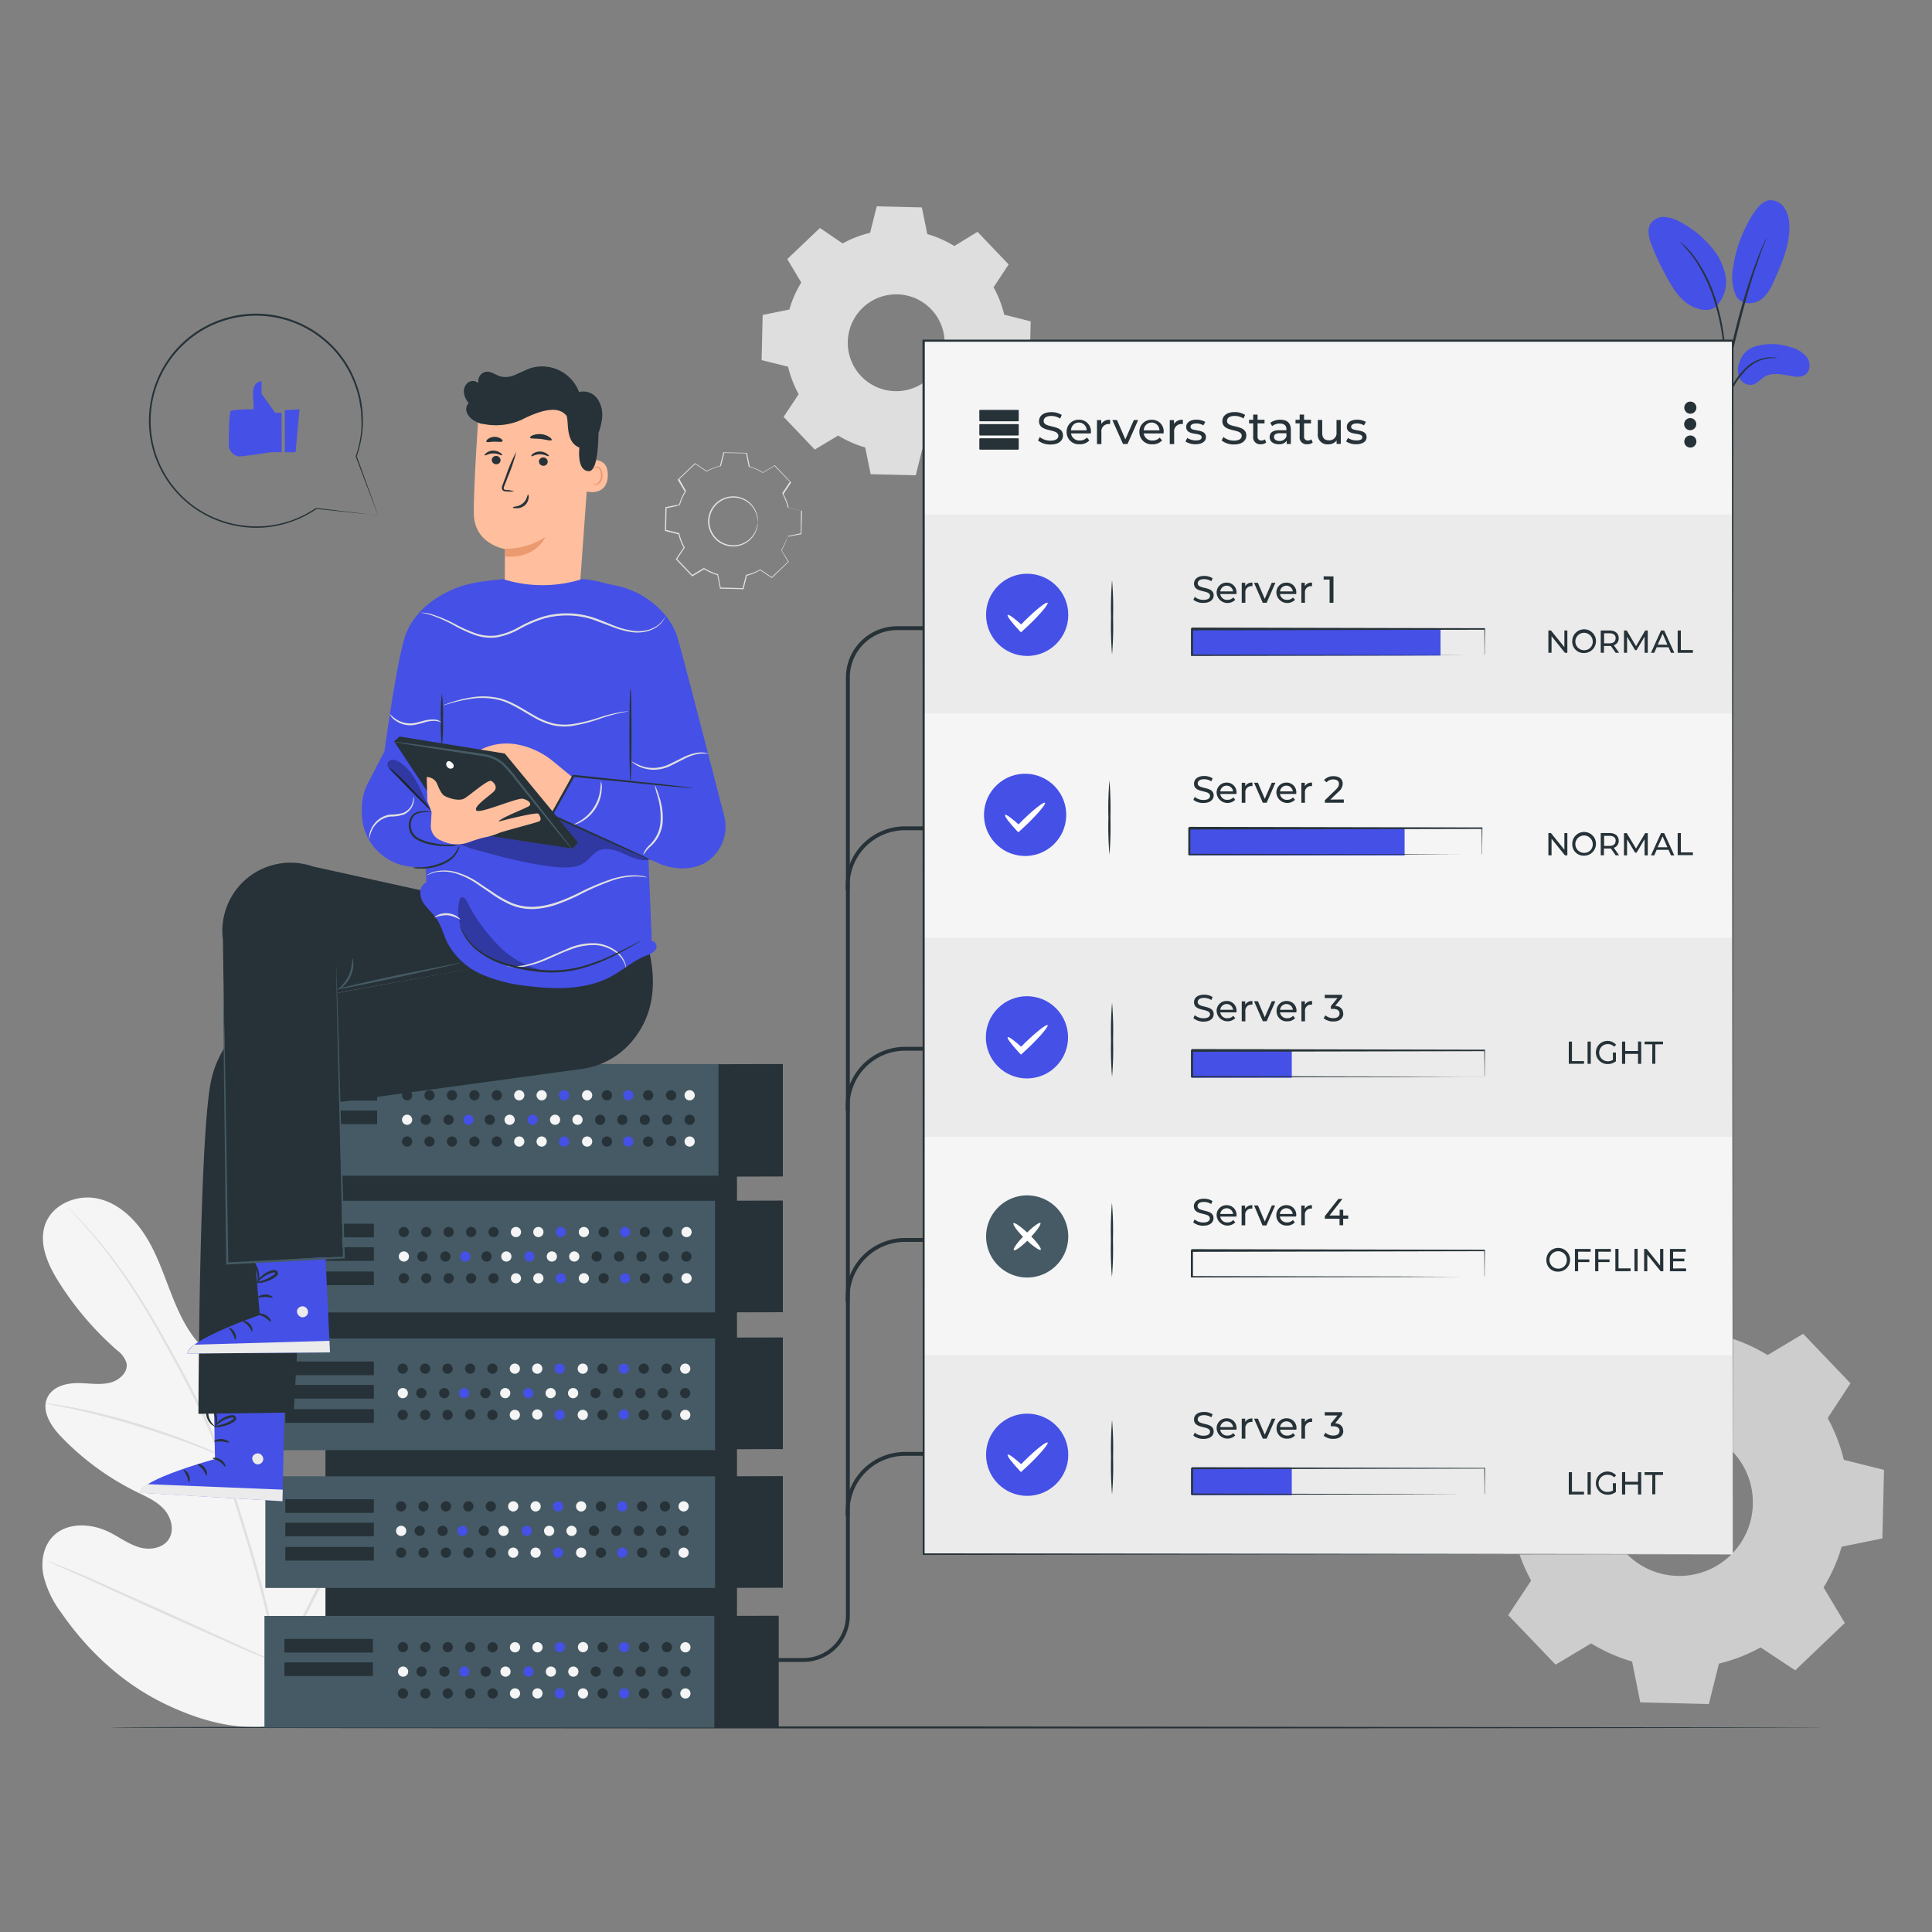 <svg xmlns="http://www.w3.org/2000/svg" xmlns:xlink="http://www.w3.org/1999/xlink" viewBox="0 0 500 500" xmlns:v="https://vecta.io/nano"><rect x="0" y="0" width="500" height="500" fill="#808080" stroke="none"/><style><![CDATA[.B{fill:#263238}.C{fill:#4550e6}.D{fill:#f5f5f5}.E{fill:#455a64}.F{fill:#e0e0e0}.G{fill:#ebebeb}.H{fill:#ffbe9d}.I{fill-rule:evenodd}]]></style><g class="F"><path d="M476.63 400.25a43.35 43.35 0 0 1-4.69 10.58l5.5 9.2-12.84 12.26-8.95-5.94a43.41 43.41 0 0 1-10.79 4.19L442.25 441l-17.75-.42-2.12-10.58a43.8 43.8 0 0 1-10.59-4.69l-9.2 5.5L390.32 418l5.94-8.94a43.45 43.45 0 0 1-4.18-10.8l-10.4-2.6.42-17.76 10.52-2.12a43.32 43.32 0 0 1 4.68-10.58l-5.5-9.2 12.85-12.25 8.94 5.94a43.48 43.48 0 0 1 10.8-4.19l2.6-10.4 17.76.42 2.12 10.48a43.8 43.8 0 0 1 10.59 4.69l9.2-5.5L478.9 358l-5.9 9a43.85 43.85 0 0 1 4.18 10.8l10.4 2.6-.42 17.75-10.5 2.13zm-23-11a19.05 19.05 0 1 0-19.49 18.59 19 19 0 0 0 19.5-18.58z" opacity=".8" class="I"/><path d="M196.1 135.13a5 5 0 0 1-.16 1.56 6.43 6.43 0 0 1-8.53 4.31 5.74 5.74 0 0 1-1.63-.92 6 6 0 0 1-1.35-1.41 6.47 6.47 0 0 1 .18-7.7 6 6 0 0 1 1.42-1.34 5.83 5.83 0 0 1 1.67-.84 6.4 6.4 0 0 1 6.1 1.11 6.36 6.36 0 0 1 2.21 3.63 4.82 4.82 0 0 1 .09 1.57 14 14 0 0 0-.23-1.54 6.35 6.35 0 0 0-2.23-3.46 6.23 6.23 0 0 0-5.84-1 5.86 5.86 0 0 0-1.57.81 6 6 0 0 0-1.34 1.28 6.14 6.14 0 0 0-.17 7.28 6 6 0 0 0 1.27 1.34 6.25 6.25 0 0 0 9.81-3.19c.27-.93.26-1.5.3-1.5zm7.64 3.65l.2-.06.66-.14 2.6-.56.1-5.9.07.1-3.46-.86h-.06v-.07a15.05 15.05 0 0 0-1.39-3.56v-.12l2-3v.16l-4.08-4.26h.17l-3.06 1.84h-.15a14.41 14.41 0 0 0-3.49-1.54h-.1v-.1l-.7-3.5.16.13-5.9-.13.17-.13-.87 3.46v.1h-.1a13.83 13.83 0 0 0-3.54 1.37l-.1.05-.08-.06-3-2h.22l-4.27 4.08v-.22l1.76 3.14.06.1-.06.1a14.75 14.75 0 0 0-1.54 3.47h0l-.13.12h-.44l-.4.22-.88.18-1.74.35.14-.17q-.06 3-.14 5.9l-.13-.18 3.46.87h.1v.1a14.06 14.06 0 0 0 1.37 3.54l.05.1-2.06 3.1v-.22l4.08 4.28h-.2l3.07-1.83h.17a13.93 13.93 0 0 0 3.47 1.55h.1v.1l.7 3.5-.15-.12 5.9.15-.14.1.88-3.46v-.08h.07a14.41 14.41 0 0 0 3.57-1.37h.12l3 2h-.14l4.3-4.05v.1l-1.8-3.08a15.26 15.26 0 0 0 1.28-2.59l.24-.68a1.35 1.35 0 0 1 .09-.22l-.06.23q-.06.23-.2.7a14.11 14.11 0 0 1-1.24 2.63v-.06l1.85 3v.06h-.05l-4.32 4.16-.07-.05-3-2h.12a14.3 14.3 0 0 1-3.59 1.47l.1-.1-.86 3.46v.1h-.1l-6.03-.13v-.12l-.7-3.5.1.12a14.28 14.28 0 0 1-3.57-1.57h.17l-3.06 1.84-.1.07-.1-.1-4.17-4.37.07-.1 2-3v.18a14.64 14.64 0 0 1-1.41-3.63l.13.13-3.46-.87h-.14v-.15l.14-5.9v-.15h.15l1.74-.35.88-.18.44-.08.22-.05h.2c-.27.25-.07.07-.14.12h0a14.52 14.52 0 0 1 1.57-3.56v.2l-1.9-3.2.1-.1 4.38-4.17.12.07 3 2h-.18a14.67 14.67 0 0 1 3.63-1.4l-.12.13.87-3.46v-.14h.14l5.9.14h.13v.12l.7 3.5-.1-.12a14.83 14.83 0 0 1 3.56 1.58h-.16l3.17-1.88.07.08 4.14 4.36v.08l-2 3v-.12a14.62 14.62 0 0 1 1.39 3.62l-.08-.07 3.46.88h.07v.07l-.18 5.95-3.28.62z"/></g><g class="D"><path d="M259.58 96.24a28.43 28.43 0 0 1-3.08 7l3.63 6.06-8.46 8.07-5.88-3.9a28.28 28.28 0 0 1-7.1 2.75L237 123l-11.68-.28-1.4-6.92a28.5 28.5 0 0 1-7-3.08l-6.06 3.63-8.06-8.46 3.9-5.88a28.28 28.28 0 0 1-2.75-7.1l-6.85-1.72.28-11.68 6.9-1.4a28.53 28.53 0 0 1 3.09-7l-3.63-6.06 8.46-8.05 5.88 4a28.28 28.28 0 0 1 7.1-2.75l1.72-6.85 11.68.28 1.4 6.9a28.29 28.29 0 0 1 7 3.09l6-3.68 8.06 8.45-3.9 5.9a28.28 28.28 0 0 1 2.75 7.1l6.85 1.72-.28 11.68-6.92 1.4zM244.46 89a12.53 12.53 0 1 0-12.82 12.23A12.53 12.53 0 0 0 244.46 89z" opacity=".8" class="I"/><path d="M76.74 445.6c20-11.07 26.8-34.8 28.35-56.62.26-3.64 1.06-7.42-.33-10.8s-5.2-6-8.6-4.78c-2.83 1-4.33 4-6.1 6.43a21.3 21.3 0 0 1-9.37 7.23c-2.44 1-5.37 1.4-7.52-.1-3-2.06-2.86-6.42-2.46-10l2.3-20.2c.4-3.6.8-7.3 0-10.83s-2.9-7-6.24-8.3-7.78.2-8.88 3.66a31.9 31.9 0 0 0-.57 4.48c-.26 1.5-1.13 3.08-2.6 3.34s-2.82-.9-3.8-2.07c-3.34-4-5.37-9-7.25-13.9S40 323.2 37 318.86s-7.3-8-12.44-8.8-11 1.77-12.82 6.7.58 10.42 3.38 14.88a80.71 80.71 0 0 0 15.12 17.76 6.58 6.58 0 0 1 2.49 3.31c.53 2.5-2 4.64-4.46 5.18-2.78.6-5.67 0-8.52.06s-6 .95-7.37 3.5C10.5 365 13.2 369.17 16 372a69.49 69.49 0 0 0 19.14 14c2.55 1.25 5.25 2.4 7.2 4.48s2.9 5.48 1.33 7.88-5 2.87-7.7 2.06-5.06-2.58-7.6-3.86c-4.77-2.4-11.2-2.72-14.83 1.23-2.4 2.6-3 6.5-2.28 10a26.25 26.25 0 0 0 4.53 9.49c7 10.17 16.35 18.75 27.43 23.95s21.63 7.4 33.5 4.43"/></g><g class="F"><path d="M72.56 431.38a323.33 323.33 0 0 0-9.17-36.17q-1.45-4.74-2.9-9.36l-3-9a162.71 162.71 0 0 0-7.34-16.41c-2.6-5.1-5.24-9.86-7.74-14.28s-4.93-8.5-7.3-12.12a128.36 128.36 0 0 0-12.42-16.25 132.52 132.52 0 0 0-3.79-4.05l-1-1a2.74 2.74 0 0 0-.36-.33 2.91 2.91 0 0 0 .31.38l1 1.07c.86.93 2.12 2.3 3.7 4.13a135.88 135.88 0 0 1 12.22 16.33c2.33 3.63 4.72 7.7 7.2 12.14s5.1 9.18 7.67 14.3a163.7 163.7 0 0 1 7.28 16.36c1.1 2.9 2 5.92 3 9l2.9 9.35A333.78 333.78 0 0 1 72 431.49"/><path d="M57.3 376.78a6.92 6.92 0 0 0 .52-1.51l1.1-4.17c.9-3.54 2-8.47 3.1-13.9s2.28-10.34 3.22-13.86l1.14-4.16a6.38 6.38 0 0 0 .36-1.54 7.74 7.74 0 0 0-.61 1.46c-.36 1-.82 2.36-1.34 4.1-1.06 3.5-2.27 8.4-3.42 13.85L58.47 371l-.9 4.22a7.29 7.29 0 0 0-.27 1.56z"/><path d="M11.82 363.22a10.38 10.38 0 0 0 1.83.41l5 1c4.2.9 10 2.36 16.25 4.25s11.9 3.85 15.9 5.38l4.75 1.85a10.65 10.65 0 0 0 1.76.64 8.69 8.69 0 0 0-1.66-.88c-1.1-.52-2.68-1.24-4.68-2-4-1.66-9.6-3.7-15.9-5.6a165.18 165.18 0 0 0-16.35-4.07c-2.1-.4-3.84-.67-5-.82a9.64 9.64 0 0 0-1.92-.17zm60.26 67.24s.15-.17.38-.53l1-1.6 3.4-6c2.8-5.08 6.45-12.22 10.36-20.15l10.18-20.23 3.2-6.07.86-1.65a3.08 3.08 0 0 0 .27-.6 2.42 2.42 0 0 0-.38.53l-1 1.6c-.84 1.4-2 3.43-3.4 6-2.8 5.08-6.45 12.22-10.36 20.16l-10.2 20.22-4.07 7.72a2.6 2.6 0 0 0-.26.6z"/><path d="M12.52 404.1a2.33 2.33 0 0 0 .58.31l1.73.8 6.38 2.8 20.95 9.55 21.05 9.37 6.46 2.64 1.78.67c.4.15.62.22.63.2a2.33 2.33 0 0 0-.58-.31l-1.73-.8-6.38-2.84-21-9.55-21-9.37-6.47-2.64-1.77-.67a2.33 2.33 0 0 0-.63-.15z"/></g><path d="M471.13 447.06c0 .14-99 .26-221.12.26s-221.14-.12-221.14-.26 99-.26 221.14-.26l221.12.26zm-263.2-16.96h-9.24v-1h9.24a11 11 0 0 0 11-11V175.3a13.25 13.25 0 0 1 13.23-13.23h20v1h-20a12.25 12.25 0 0 0-12.23 12.23v242.84a12 12 0 0 1-12 11.96zM84.23 287.4h106.5v142.2H84.23z" class="B"/><path d="M68.67 310.76H185.1v28.9H68.67z" class="E"/><g class="B"><use xlink:href="#B"/><use xlink:href="#B" y="6.08"/><use xlink:href="#B" y="12.36"/><use xlink:href="#C"/><use xlink:href="#D"/><use xlink:href="#C" x="11.61"/><use xlink:href="#C" x="17.41"/><use xlink:href="#C" x="62.37"/><use xlink:href="#C" x="68.3"/><use xlink:href="#D" x="17.41"/><use xlink:href="#D" x="45.91"/></g><g class="D"><use xlink:href="#D" x="23.21"/><use xlink:href="#C" x="34.82"/><use xlink:href="#D" x="40.79"/><use xlink:href="#D" x="67.36"/></g><g class="C"><use xlink:href="#D" x="34.82"/><use xlink:href="#C" x="57.24"/></g><g class="B"><use xlink:href="#E"/><use xlink:href="#F"/><path d="M164.7 325.18a1.32 1.32 0 1 1 1.29 1.32 1.31 1.31 0 0 1-1.29-1.32z"/><use xlink:href="#E" x="-17.42"/><use xlink:href="#E" x="-62.38"/><use xlink:href="#E" x="-68.32"/><use xlink:href="#F" x="-17.4"/><use xlink:href="#F" x="-45.9"/></g><g class="D"><use xlink:href="#E" x="-29.02"/><use xlink:href="#E" x="-34.82"/><path d="M129.72 325.18a1.32 1.32 0 1 1 1.28 1.32 1.32 1.32 0 0 1-1.28-1.32z"/><use xlink:href="#F" x="-67.3"/></g><g class="C"><path d="M135.7 325.18a1.32 1.32 0 1 1 1.31 1.32 1.32 1.32 0 0 1-1.31-1.32z"/><use xlink:href="#E" x="-57.24"/></g><g class="B"><use xlink:href="#G"/><circle cx="110.32" cy="330.82" r="1.31"/><circle cx="116.12" cy="330.82" r="1.32"/><use xlink:href="#G" x="17.41"/><circle cx="166.9" cy="330.82" r="1.31"/><circle cx="172.82" cy="330.82" r="1.31"/><use xlink:href="#H"/><use xlink:href="#H" x="28.5"/></g><g class="D"><circle cx="133.53" cy="330.82" r="1.31"/><use xlink:href="#G" x="34.82"/><use xlink:href="#H" x="23.38"/><use xlink:href="#H" x="49.95"/></g><g class="C"><use xlink:href="#H" x="17.41"/><circle cx="161.76" cy="330.82" r="1.31"/></g><path d="M68.67 346.4H185.1v28.9H68.67z" class="E"/><g class="B"><use xlink:href="#D" x="-6.09" y="35.36"/><use xlink:href="#D" x="-0.29" y="35.36"/><use xlink:href="#C" x="11.32" y="35.36"/><path d="M123,354.2a1.32,1.32,0,1,1-1.31-1.31A1.31,1.31,0,0,1,123,354.2Z"/><use xlink:href="#D" x="56.29" y="35.36"/><use xlink:href="#C" x="68.01" y="35.36"/><use xlink:href="#D" x="17.12" y="35.36"/><use xlink:href="#D" x="45.62" y="35.36"/></g><g class="D"><use xlink:href="#C" x="28.73" y="35.36"/><use xlink:href="#I"/><use xlink:href="#D" x="40.5" y="35.36"/><use xlink:href="#D" x="67.02" y="35.36"/></g><g class="C"><use xlink:href="#D" x="34.53" y="35.36"/><use xlink:href="#I" x="22.42"/></g><g class="B"><use xlink:href="#E" x="-0.32" y="35.36"/><circle cx="171.54" cy="360.54" r="1.32"/><use xlink:href="#F" x="-6.08" y="35.36"/><use xlink:href="#E" x="-17.7" y="35.36"/><use xlink:href="#E" x="-62.67" y="35.36"/><use xlink:href="#F" x="-62.77" y="35.36"/><circle cx="154.13" cy="360.54" r="1.32"/><use xlink:href="#F" x="-46.2" y="35.36"/></g><g class="D"><use xlink:href="#F" x="-23.5" y="35.36"/><use xlink:href="#E" x="-35.12" y="35.36"/><circle cx="130.75" cy="360.54" r="1.32"/><use xlink:href="#E" x="-73.4" y="35.36"/></g><g class="C"><use xlink:href="#F" x="-35.1" y="35.36"/><use xlink:href="#E" x="-57.52" y="35.36"/></g><g class="B"><use xlink:href="#H" x="-23.5" y="35.36"/><use xlink:href="#H" x="-17.7" y="35.36"/><use xlink:href="#G" x="11.32" y="35.36"/><use xlink:href="#J"/><use xlink:href="#H" x="38.88" y="35.36"/><use xlink:href="#G" x="68.01" y="35.36"/><use xlink:href="#H" x="-0.29" y="35.36"/><use xlink:href="#H" x="28.21" y="35.36"/></g><g class="D"><use xlink:href="#G" x="28.73" y="35.36"/><use xlink:href="#J" x="17.36"/><use xlink:href="#H" x="23.09" y="35.36"/><use xlink:href="#H" x="49.61" y="35.36"/></g><g class="C"><use xlink:href="#H" x="17.12" y="35.36"/><use xlink:href="#J" x="39.78"/></g><g class="B"><use xlink:href="#B" y="35.66"/><use xlink:href="#B" y="41.73"/><use xlink:href="#B" y="48"/></g><path d="M68.67 382.06H185.1v28.9H68.67z" class="E"/><g class="B"><use xlink:href="#B" y="71.3"/><use xlink:href="#B" y="77.37"/><use xlink:href="#B" y="83.65"/><use xlink:href="#G" x="-0.71" y="59.03"/><use xlink:href="#H" x="-18.12" y="59.03"/><use xlink:href="#H" x="-12.32" y="59.03"/><use xlink:href="#G" x="16.7" y="59.03"/><use xlink:href="#G" x="61.67" y="59.03"/><use xlink:href="#G" x="67.59" y="59.03"/><use xlink:href="#H" x="-0.71" y="59.03"/><use xlink:href="#H" x="27.79" y="59.03"/></g><g class="D"><use xlink:href="#H" x="5.09" y="59.03"/><use xlink:href="#G" x="34.11" y="59.03"/><use xlink:href="#H" x="22.67" y="59.03"/><use xlink:href="#H" x="49.19" y="59.03"/></g><g class="C"><use xlink:href="#H" x="16.7" y="59.03"/><use xlink:href="#G" x="56.53" y="59.03"/></g><g class="B"><path d="M175.6 396.2a1.32 1.32 0 1 1 1.31 1.31 1.31 1.31 0 0 1-1.31-1.31z"/><use xlink:href="#K"/><use xlink:href="#L"/><use xlink:href="#L" x="-5.8"/><path d="M113.23 396.2a1.32 1.32 0 1 1 1.31 1.31 1.31 1.31 0 0 1-1.31-1.31z"/><use xlink:href="#L" x="-56.7"/><use xlink:href="#K" x="-17.4"/><use xlink:href="#K" x="-45.9"/></g><g class="D"><use xlink:href="#L" x="-17.4"/><use xlink:href="#L" x="-23.2"/><use xlink:href="#K" x="-40.8"/><use xlink:href="#K" x="-67.3"/></g><g class="C"><use xlink:href="#K" x="-34.8"/><use xlink:href="#L" x="-45.63"/></g><g class="B"><use xlink:href="#G" x="-0.71" y="71.01"/><use xlink:href="#M"/><use xlink:href="#M" x="5.8"/><use xlink:href="#G" x="16.7" y="71.01"/><use xlink:href="#G" x="61.67" y="71.01"/><use xlink:href="#G" x="67.59" y="71.01"/><use xlink:href="#M" x="17.41"/><use xlink:href="#M" x="45.91"/></g><g class="D"><use xlink:href="#M" x="23.21"/><use xlink:href="#G" x="34.11" y="71.01"/><use xlink:href="#M" x="40.79"/><use xlink:href="#M" x="67.31"/></g><g class="C"><use xlink:href="#M" x="34.82"/><use xlink:href="#G" x="56.53" y="71.01"/></g><path d="M202.6 339.6l-17.5.05v-28.9l17.5-.04v28.88zm0 35.42l-17.5.05v-28.9l17.5-.04V375zm0 35.88l-17.5.05v-28.88l17.5-.05v28.88zM74.7 293.67h22.9v3.53H74.7zm127.9 10.8l-17.5.05v-29.1l17.5-.05v29.1z" class="B"/><path d="M69.52 275.37h116.43v28.9H69.52z" class="E"/><g class="B"><path d="M74.7 281.32h22.9v3.53H74.7zm0 6.08h22.9v3.53H74.7z"/><use xlink:href="#D" x="-4.96" y="-35.39"/><use xlink:href="#D" x="0.84" y="-35.39"/><use xlink:href="#C" x="12.45" y="-35.39"/><use xlink:href="#D" x="12.46" y="-35.39"/><use xlink:href="#D" x="57.42" y="-35.39"/><use xlink:href="#I" x="34.64" y="-70.75"/><use xlink:href="#D" x="18.26" y="-35.39"/><use xlink:href="#D" x="46.76" y="-35.39"/></g><g class="D"><use xlink:href="#C" x="29.87" y="-35.39"/><use xlink:href="#D" x="29.86" y="-35.39"/><use xlink:href="#C" x="47.44" y="-35.39"/><use xlink:href="#D" x="68.16" y="-35.39"/></g><g class="C"><use xlink:href="#D" x="35.66" y="-35.39"/><use xlink:href="#D" x="52.28" y="-35.39"/></g><g class="B"><use xlink:href="#E" x="0.84" y="-35.38"/><circle cx="172.67" cy="289.79" r="1.32"/><use xlink:href="#F" x="-4.95" y="-35.38"/><use xlink:href="#E" x="-16.57" y="-35.38"/><use xlink:href="#E" x="-61.54" y="-35.38"/><use xlink:href="#F" x="-61.64" y="-35.38"/><use xlink:href="#E" x="-22.32" y="-35.38"/><circle cx="126.76" cy="289.79" r="1.32"/></g><g class="D"><circle cx="149.46" cy="289.79" r="1.32"/><circle cx="143.65" cy="289.79" r="1.32"/><use xlink:href="#E" x="-45.75" y="-35.38"/><circle cx="105.36" cy="289.79" r="1.32"/></g><g class="C"><use xlink:href="#E" x="-39.78" y="-35.38"/><use xlink:href="#F" x="-50.58" y="-35.38"/></g><g class="B"><use xlink:href="#H" x="-22.37" y="-35.39"/><use xlink:href="#H" x="-16.57" y="-35.39"/><use xlink:href="#G" x="12.45" y="-35.39"/><use xlink:href="#H" x="-4.95" y="-35.39"/><use xlink:href="#H" x="40.01" y="-35.39"/><path d="M175,295.43a1.32,1.32,0,0,1-2.63,0,1.32,1.32,0,1,1,2.63,0Z"/><use xlink:href="#H" x="0.85" y="-35.39"/><use xlink:href="#H" x="29.35" y="-35.39"/></g><g class="D"><use xlink:href="#G" x="29.87" y="-35.39"/><use xlink:href="#H" x="12.45" y="-35.39"/><use xlink:href="#G" x="47.44" y="-35.39"/><use xlink:href="#H" x="50.75" y="-35.39"/></g><g class="C"><use xlink:href="#H" x="18.25" y="-35.39"/><use xlink:href="#H" x="34.87" y="-35.39"/></g><path d="M201.53 447.04l-17.5.04V418.2l17.5-.05v28.9z" class="B"/><path d="M68.44 418.2h116.43v28.9H68.44z" class="E"/><g class="B"><path d="M73.6 424.15h22.92v3.53H73.6zm0 6.07h22.92v3.53H73.6z"/><use xlink:href="#M" x="-5.33" y="24.45"/><use xlink:href="#G" x="5.57" y="95.46"/><use xlink:href="#G" x="11.37" y="95.46"/><use xlink:href="#M" x="12.07" y="24.45"/><use xlink:href="#M" x="57.07" y="24.45"/><use xlink:href="#M" x="62.97" y="24.45"/><use xlink:href="#N"/><path d="M157.3 426.28A1.32 1.32 0 1 1 156 425a1.31 1.31 0 0 1 1.31 1.28z"/></g><g class="D"><use xlink:href="#N" x="5.8"/><path d="M140.42 426.28a1.32 1.32 0 1 1-1.32-1.28 1.32 1.32 0 0 1 1.32 1.28z"/><use xlink:href="#G" x="46.37" y="95.46"/><use xlink:href="#N" x="49.9"/></g><g class="C"><use xlink:href="#G" x="40.39" y="95.46"/><use xlink:href="#M" x="51.91" y="24.45"/></g><g class="B"><use xlink:href="#K" x="6.28" y="36.42"/><use xlink:href="#L" x="6.28" y="36.42"/><use xlink:href="#K" x="-5.33" y="36.42"/><use xlink:href="#K" x="-11.13" y="36.42"/><use xlink:href="#K" x="-56.1" y="36.42"/><use xlink:href="#K" x="-62.02" y="36.42"/><use xlink:href="#L" x="-11.13" y="36.42"/><use xlink:href="#L" x="-39.63" y="36.42"/></g><g class="D"><use xlink:href="#K" x="-22.74" y="36.42"/><use xlink:href="#K" x="-28.54" y="36.42"/><use xlink:href="#L" x="-34.5" y="36.42"/><use xlink:href="#L" x="-61" y="36.42"/></g><g class="C"><use xlink:href="#L" x="-28.54" y="36.42"/><use xlink:href="#K" x="-50.96" y="36.42"/></g><g class="B"><use xlink:href="#D" x="-6.04" y="119.41"/><use xlink:href="#C" x="5.57" y="119.41"/><circle cx="115.89" cy="438.25" r="1.32"/><use xlink:href="#D" x="11.36" y="119.41"/><circle cx="166.66" cy="438.25" r="1.32"/><circle cx="172.58" cy="438.25" r="1.32"/><use xlink:href="#C" x="22.97" y="119.41"/><use xlink:href="#C" x="51.47" y="119.41"/></g><g class="D"><use xlink:href="#I" x="-5.76" y="84.05"/><circle cx="139.1" cy="438.25" r="1.32"/><use xlink:href="#C" x="46.37" y="119.41"/><use xlink:href="#C" x="72.87" y="119.41"/></g><g class="C"><use xlink:href="#C" x="40.39" y="119.41"/><circle cx="161.52" cy="438.25" r="1.32"/></g><g class="B"><use xlink:href="#O"/><use xlink:href="#O" y="57.06"/><path d="M219.87 336.93h-1v-1.2a15.35 15.35 0 0 1 15.34-15.33h5.46v1h-5.46a14.36 14.36 0 0 0-14.34 14.33zm0 55.37h-1v-1.2a15.36 15.36 0 0 1 15.34-15.34h5.46v1h-5.46a14.37 14.37 0 0 0-14.34 14.34z"/></g><path d="M55.28 358.55l.36 19.06s-19.13 5.17-19.4 8.7l36.86 2.2.65-29.7z" class="C"/><path d="M67.1 376.2a1.51 1.51 0 0 1 1 1.74 1.46 1.46 0 0 1-1.72 1 1.6 1.6 0 0 1-1.06-1.85 1.5 1.5 0 0 1 1.9-.87m5.88 12.3l.07-3-34.94-1.42s-2.06 1.1-2.06 2.25z" class="G"/><g class="B"><path d="M55.05 377.4c0 .18.9.28 1.78.87s1.34 1.36 1.5 1.3-.1-1.1-1.16-1.8-2.18-.52-2.13-.35zm-3.9 1.6c0 .17.74.5 1.34 1.27s.76 1.58.94 1.58.3-1-.45-2-1.82-1.07-1.83-.85zm-2.27 4.55c.16 0 .42-.85 0-1.85s-1.3-1.4-1.37-1.26.44.7.8 1.5.4 1.58.58 1.6zm6.58-10.5c.07.16.9-.07 1.92 0s1.8.43 1.9.27-.66-.8-1.86-.9-2.06.47-1.97.62zm-.01-3.86a3.41 3.41 0 0 0 1.86 0 7.87 7.87 0 0 0 1.94-.56 8.26 8.26 0 0 0 1.07-.54 2.3 2.3 0 0 0 .57-.43.79.79 0 0 0 .1-1 1 1 0 0 0-.78-.43 2.38 2.38 0 0 0-.7.09 6.84 6.84 0 0 0-1.16.37 6.38 6.38 0 0 0-1.72 1.1c-.87.78-1.18 1.45-1.12 1.48s.5-.5 1.4-1.14a7.63 7.63 0 0 1 1.67-.9 6.69 6.69 0 0 1 1.07-.31c.4-.1.73-.1.82.08s0 .1 0 .2a2.29 2.29 0 0 1-.42.31 8.75 8.75 0 0 1-1 .54 10.41 10.41 0 0 1-1.81.66 13.4 13.4 0 0 0-1.78.47z"/><path d="M55.67 369.48a2.91 2.91 0 0 0 .52-1.78 6.11 6.11 0 0 0-.22-2 5.54 5.54 0 0 0-.45-1.13 1.52 1.52 0 0 0-1.16-.95.88.88 0 0 0-.79.5 2.86 2.86 0 0 0-.2.68 4.27 4.27 0 0 0 .74 3.17c.7 1 1.46 1.2 1.47 1.14s-.56-.45-1.1-1.38a4.35 4.35 0 0 1-.55-1.75 3.88 3.88 0 0 1 0-1.07c.06-.4.2-.7.36-.66s.5.3.64.6a6.73 6.73 0 0 1 .44 1 6.9 6.9 0 0 1 .33 1.86c.08 1.05-.12 1.73-.03 1.76z"/><path d="M167 242.45L76.2 259a26.68 26.68 0 0 0-21.38 19.87q-.16.7-.3 1.4c-3 15.37-3.16 85.63-3.16 85.63l24.65-.34 4.45-79.34 70-9.57a20.64 20.64 0 0 0 12.55-6.53c5.92-6.6 7.76-15.53 4-27.68z"/></g><path d="M65.57 321.3l1.67 19s-18.73 6.48-18.77 10l36.93-.3-1.4-29.7z" class="C"/><path d="M78.58 338.1a1.52 1.52 0 0 1 1.13 1.67 1.44 1.44 0 0 1-1.64 1.13 1.59 1.59 0 0 1-1.19-1.77 1.5 1.5 0 0 1 1.84-1M85.4 350l-.14-3-34.95 1s-1.86 1.5-1.84 2.3z" class="G"/><g class="B"><path d="M66.64 340.13c0 .18.92.2 1.83.75s1.43 1.26 1.6 1.18-.17-1.1-1.3-1.73-2.2-.33-2.14-.2zm-3.8 1.8c0 .18.76.45 1.4 1.18s.87 1.52 1 1.5.24-1.05-.58-1.94-1.84-.92-1.83-.75zm-1.95 4.75c.16 0 .37-.88-.15-1.84s-1.37-1.32-1.44-1.16.48.65.9 1.45.52 1.54.7 1.55zm5.83-10.92c.1.16.9-.13 1.92-.1s1.84.3 1.92.13-.7-.76-1.9-.76-2.02.6-1.93.74zm-.26-3.83a3.63 3.63 0 0 0 1.85-.11 8.45 8.45 0 0 0 1.9-.7 9.26 9.26 0 0 0 1-.61 2.23 2.23 0 0 0 .54-.47.78.78 0 0 0 0-1 1 1 0 0 0-.81-.37 2.29 2.29 0 0 0-.69.13 7.19 7.19 0 0 0-1.13.45 6.78 6.78 0 0 0-1.65 1.21c-.8.84-1.07 1.53-1 1.56s.48-.53 1.3-1.23a7.32 7.32 0 0 1 1.61-1 6.38 6.38 0 0 1 1-.38c.4-.12.72-.14.83 0s0 .1 0 .2a1.57 1.57 0 0 1-.4.34 8.32 8.32 0 0 1-.94.61 9.54 9.54 0 0 1-1.76.78 11.42 11.42 0 0 0-1.66.59z"/><path d="M66.7 332.17c.07 0 .4-.64.4-1.8a6.07 6.07 0 0 0-.36-2 5.83 5.83 0 0 0-.53-1.1 1.51 1.51 0 0 0-1.23-.87.85.85 0 0 0-.74.55 2.94 2.94 0 0 0-.16.69 4.28 4.28 0 0 0 .07 1.25 4.19 4.19 0 0 0 .89 1.87c.77.92 1.53 1.1 1.54 1s-.6-.4-1.2-1.3a4.23 4.23 0 0 1-.67-1.71 3.47 3.47 0 0 1 0-1.07c0-.4.16-.72.3-.68a1.36 1.36 0 0 1 .68.57 5.39 5.39 0 0 1 .51 1 6.75 6.75 0 0 1 .46 1.82c.08 1.08-.07 1.77.02 1.8z"/><path d="M165.47,242.87,80.94,224.23a17.65,17.65,0,0,0-8.25-.79h0a17.63,17.63,0,0,0-15,19.71L58.88,327l29.73-1.94-1.14-68.16Z"/></g><g class="E"><path d="M57.86 255.7a1.65 1.65 0 0 1 0 .36v1l.1 4 .3 15 .82 50.9-.27-.25 17.54-.92 12.66-.6-.25.26-1.35-54.28-.34-16.1-.07-4.34v-1.12a1.59 1.59 0 0 1 0-.38v.38l.05 1.12.16 4.34.5 16.08 1.52 54.53h-.26l-12.62.66-17.54.9h-.27V327l-.78-65.9v-5a2.63 2.63 0 0 1 .1-.39zm29.44.3c0-.14 7.07-1.8 15.84-3.68l16-3.18c.08.14-7.06 1.8-15.84 3.7s-15.96 3.32-16 3.17z"/><path d="M91.18 247.93a2.75 2.75 0 0 1 .27 1.41 7.74 7.74 0 0 1-2.84 6.1 2.86 2.86 0 0 1-1.24.7 13 13 0 0 0 2.89-3.64 12.63 12.63 0 0 0 .92-4.57z"/></g><path d="M149.87 154.55L130.7 153c-.12-2.24 0-10.9 0-10.9s-8-1.24-8.07-9.2 1.28-26.3 1.28-26.3h0a27.7 27.7 0 0 1 27.85 3.5l1.25.9z" class="H"/><path d="M130.72,142a18.54,18.54,0,0,0,10.4-3s-2.46,5.74-10.42,5Z" fill="#eb996e"/><path d="M152 119.3c.14-.06 5.48-1.62 5.3 3.83s-5.6 4.15-5.62 4 .3-7.83.3-7.83z" class="H"/><path d="M153.4 125.1l.26.14a.92.92 0 0 0 .71 0 2.35 2.35 0 0 0 1.15-2.07 3.19 3.19 0 0 0-.22-1.37 1.11 1.11 0 0 0-.69-.75.48.48 0 0 0-.57.24c-.08.15-.05.26-.08.27s-.1-.1-.06-.32a.57.57 0 0 1 .22-.34.73.73 0 0 1 .53-.12 1.33 1.33 0 0 1 1 .88 3.3 3.3 0 0 1 .28 1.53 2.47 2.47 0 0 1-1.46 2.31 1 1 0 0 1-.87-.17c-.2-.1-.2-.23-.2-.23z" fill="#eb996e"/><g class="B"><path d="M127.27 119a1.15 1.15 0 0 0 1.1 1.15 1.1 1.1 0 0 0 1.18-1 1.15 1.15 0 0 0-1.1-1.15 1.1 1.1 0 0 0-1.18 1zm-1.82-1.16c.14.15 1-.5 2.23-.5s2.13.62 2.26.47-.08-.34-.47-.62a3.11 3.11 0 0 0-1.81-.56 3 3 0 0 0-1.77.57c-.38.3-.5.56-.44.63zm14.03 1.56a1.13 1.13 0 0 0 1.1 1.14 1.08 1.08 0 0 0 1.17-1 1.14 1.14 0 0 0-1.1-1.15 1.08 1.08 0 0 0-1.17 1.01zm-1.98-1.33c.14.14 1-.5 2.23-.5s2.12.62 2.26.47-.08-.34-.47-.62a3.14 3.14 0 0 0-1.81-.56 3 3 0 0 0-1.78.57c-.37.3-.5.56-.43.63z"/><path d="M133.05 127.16a7.5 7.5 0 0 0-2-.36c-.3 0-.6-.1-.66-.3a1.63 1.63 0 0 1 .21-.93l.92-2.38a40.28 40.28 0 0 0 2.08-6.24A40.36 40.36 0 0 0 131 123l-.9 2.4a1.81 1.81 0 0 0-.16 1.23.8.8 0 0 0 .51.46 2.21 2.21 0 0 0 .53.07 8.65 8.65 0 0 0 2.06.01zm3.6.84c-.2 0-.2 1.32-1.34 2.27s-2.56.8-2.57 1 .32.26.92.27a3.3 3.3 0 0 0 2.14-.74 2.93 2.93 0 0 0 1-1.9c.1-.58-.06-.9-.15-.9zm.52-14.74c.12.34 1.35.18 2.8.35s2.6.57 2.8.27c.08-.15-.12-.46-.6-.78a4.68 4.68 0 0 0-2.07-.73 4.78 4.78 0 0 0-2.18.26c-.52.2-.8.47-.74.63zm-11.28 1.04c.22.28 1.06 0 2.08 0s1.87.18 2.07-.1c.1-.14-.05-.42-.42-.68a3 3 0 0 0-3.35.1c-.35.27-.47.55-.38.7zm-5.84-12.72a2.94 2.94 0 0 1 1.08-2.58 2.1 2.1 0 0 1 2.71.2 2.43 2.43 0 0 1 2.1-3c1.3-.08 2.4.9 3.66 1.24a5.88 5.88 0 0 0 3.73-.43l3.47-1.56a10.2 10.2 0 0 1 13.05 6 4.53 4.53 0 0 1 4.8 1.81 7.44 7.44 0 0 1 1.14 5.24 17 17 0 0 1-.91 3.57v.3c-.08 4.4-.57 9.54-2.45 9.56-3.26 0-2.48-6.1-2.48-6.1-4-1.55-2.5-7.54-3.5-8.45s-3.1-3-11.47 1.26a16.24 16.24 0 0 1-9.95 1.07h-.27a7.25 7.25 0 0 1-2.15-.91 4.22 4.22 0 0 1-1.77-2 2.31 2.31 0 0 1 .46-2.49 5.09 5.09 0 0 1-1.24-2.75z"/></g><g class="C"><path d="M187.42 211.15a10.91 10.91 0 0 1-5.56 12.49h-.08c-3.35 1.67-8 1.28-11.22-.17l-2.75-1.24.93 23c-13.56 8.83-51 2.16-58.3-13.47 0-4-1.66-36.37-1.66-36.37l-.7-35.94c6.37-6.27 9.78-8.15 18.66-9.2l3.43-.38a34 34 0 0 0 20.45 0h0c3.15.13 5.77 1.1 8.46 1.62 8.46 1.62 14.55 7.78 16.25 13.48 1.4 4.68 10.33 39.42 10.33 39.42z"/><path d="M117.23 152.6s-8.45 2.88-12 11c-2.3 5.3-5.72 30.83-5.72 30.83l-4.3 8.28a13.93 13.93 0 0 0-1.56 6.42v1.27a13.93 13.93 0 0 0 3.13 8.81h0a14 14 0 0 0 9.59 5.09c4.28.38 9.47.55 10.57-.7 2-2.23 4.9-8.23 4.9-8.23l-12.5-6.64 5.38-10z"/></g><path d="M163.16 202.1c.15 0 .28-5.35.28-11.94s-.13-11.94-.28-11.94-.27 5.34-.27 11.94.1 11.94.27 11.94zm-48.8-9.05a42.55 42.55 0 0 0 .28-6.83 42.55 42.55 0 0 0-.28-6.83 43.32 43.32 0 0 0-.27 6.83 43.32 43.32 0 0 0 .27 6.83z" class="B"/><path d="M168.68 243.6c1-.16 1.55 1.33 1 2.18a4.94 4.94 0 0 1-2.53 1.56c-3.2 1.27-5.82 3.64-8.85 5.3-6.44 3.5-14.2 3.47-21.48 2.57a40.48 40.48 0 0 1-12.05-3 18.38 18.38 0 0 1-9-8.25c-1-2.05-1.53-4.35-2.83-6.23-.85-1.24-2-2.24-2.92-3.44a5.07 5.07 0 0 1-1.15-4.21c.4-1.45 2.22-2.5 3.5-1.7" class="C"/><path d="M142.7 251.52a23.09 23.09 0 0 1-13.18-6.31 44.21 44.21 0 0 1-8.72-12c-.32-.6-1-1.3-1.55-.88a1.15 1.15 0 0 0-.32.57 11.83 11.83 0 0 0 2.39 10.48 19.26 19.26 0 0 0 9.26 6 54.37 54.37 0 0 0 11 2" opacity=".3"/><path d="M172.1 159.7s0 .06-.05.16a3.51 3.51 0 0 1-.24.46 6 6 0 0 1-1.29 1.51 8 8 0 0 1-2.77 1.48 10.29 10.29 0 0 1-4.15.3 21.33 21.33 0 0 1-4.87-1.28l-5.35-2a22 22 0 0 0-12.8-.19 33.37 33.37 0 0 0-6.19 2.69 19.18 19.18 0 0 1-6 2.15 12.44 12.44 0 0 1-5.74-.73 37 37 0 0 1-4.57-2.08 38.37 38.37 0 0 0-6.55-3c-1.63-.5-2.58-.55-2.57-.6a3.48 3.48 0 0 1 .68 0 12.12 12.12 0 0 1 2 .37 36.09 36.09 0 0 1 6.66 2.86 37.19 37.19 0 0 0 4.54 2 12.09 12.09 0 0 0 5.54.67 18.79 18.79 0 0 0 5.85-2.14 33.54 33.54 0 0 1 6.27-2.73 22.29 22.29 0 0 1 13.1.24c1.93.64 3.68 1.44 5.35 2.08a21.07 21.07 0 0 0 4.76 1.31 10.16 10.16 0 0 0 4-.21 7.91 7.91 0 0 0 2.73-1.36 7.41 7.41 0 0 0 1.66-1.95zm-9.46 24.4c0 .06-.7.1-1.93.37a45.66 45.66 0 0 0-5.18 1.45 40.48 40.48 0 0 1-7.77 2 14.09 14.09 0 0 1-4.77-.24 18.91 18.91 0 0 1-4.73-1.95c-3-1.7-5.78-3.6-8.64-4.45a18.62 18.62 0 0 0-7.82-.41 41.23 41.23 0 0 0-5.24 1.15l-1.4.4a2.45 2.45 0 0 1-.5.11s.15-.1.46-.2l1.4-.5a34.83 34.83 0 0 1 5.24-1.31 18.46 18.46 0 0 1 8 .31c3 .85 5.75 2.78 8.75 4.46a19.06 19.06 0 0 0 4.6 1.9 13.59 13.59 0 0 0 4.6.26 41.31 41.31 0 0 0 7.71-1.87 40 40 0 0 1 5.25-1.29 10.52 10.52 0 0 1 1.46-.16 1.51 1.51 0 0 1 .53-.02zm20.66 10.98a10.1 10.1 0 0 0-3 .11 13.58 13.58 0 0 0-3.1 1.15l-3.7 1.87a10.15 10.15 0 0 1-4.07 1 9.43 9.43 0 0 1-3.39-.56 8.38 8.38 0 0 1-2-1.07c-.44-.32-.65-.54-.63-.56a20.79 20.79 0 0 0 2.78 1.28 9.42 9.42 0 0 0 3.25.43 10.05 10.05 0 0 0 3.88-1l3.7-1.83a13 13 0 0 1 3.24-1.07 6.55 6.55 0 0 1 2.31 0 1.94 1.94 0 0 1 .73.25zm-69.08-8.16a7.08 7.08 0 0 0-2-.36 8.31 8.31 0 0 0-2.2.35 27.88 27.88 0 0 1-2.74.7 6.54 6.54 0 0 1-5-1.18 3.8 3.8 0 0 1-1.41-1.61c.08-.06.55.62 1.62 1.3a6.65 6.65 0 0 0 4.7 1c1-.16 1.85-.46 2.7-.65a8 8 0 0 1 2.33-.26 2.79 2.79 0 0 1 2 .71zm53.18 40.15c0 .06-.84-.17-2.38-.24a18.7 18.7 0 0 0-6.42 1 65.31 65.31 0 0 0-8.89 3.88 51.24 51.24 0 0 1-5.32 2.27 21.22 21.22 0 0 1-6.09 1.27 14.08 14.08 0 0 1-6.15-1.09 28.28 28.28 0 0 1-5-2.89l-4.3-2.92a19.9 19.9 0 0 0-4-2 11.4 11.4 0 0 0-6.37-.57 13.76 13.76 0 0 0-2.23.87 6.17 6.17 0 0 1 2.18-1.06 11.25 11.25 0 0 1 6.54.41 20 20 0 0 1 4.14 1.95l4.34 2.9a29.21 29.21 0 0 0 4.95 2.81 13.64 13.64 0 0 0 5.92 1c4.2-.22 7.94-1.9 11.23-3.45a60.77 60.77 0 0 1 9-3.8 22 22 0 0 1 3.68-.78 15.57 15.57 0 0 1 2.85-.06 9.79 9.79 0 0 1 1.77.27 2.21 2.21 0 0 1 .55.23zM119.1 238a9.36 9.36 0 0 0-3.27-1.14 9.18 9.18 0 0 0-3.41.63c0-.05.25-.36.86-.67a5 5 0 0 1 2.59-.47 5.1 5.1 0 0 1 2.48.86c.56.37.8.72.75.8zm42.9 12.43c-.06 0-.1-.48-.46-1.27a7.15 7.15 0 0 0-2.32-2.76 10 10 0 0 0-5-1.81 16.28 16.28 0 0 0-6.51 1.13c-2.24.8-4.3 1.82-6.2 2.63a27 27 0 0 1-5.29 1.71 13.28 13.28 0 0 1-3.75.22 9.81 9.81 0 0 1-1-.17c-.22-.05-.34-.1-.34-.1a16.46 16.46 0 0 0 5-.3 29.45 29.45 0 0 0 5.18-1.79l6.22-2.68a16.13 16.13 0 0 1 6.73-1.12 10.07 10.07 0 0 1 5.21 2 6.82 6.82 0 0 1 2.28 3 4.55 4.55 0 0 1 .26 1c0 .2.05.32 0 .32z" class="F"/><path d="M119 239.24c.05 0 .24.7.87 1.9a14.57 14.57 0 0 0 3.57 4.3c3.62 3.15 10.22 5.12 17.46 5.63A30.09 30.09 0 0 0 151 250a50.68 50.68 0 0 0 7.83-3c2.17-1 3.9-1.93 5.08-2.54l1.38-.7a2.49 2.49 0 0 1 .5-.22s-.14.12-.45.3l-1.33.78c-1.17.67-2.86 1.63-5 2.7a47.34 47.34 0 0 1-7.86 3.14 30 30 0 0 1-10.3 1.16 43.61 43.61 0 0 1-10.2-1.88 21.1 21.1 0 0 1-7.47-4 13.88 13.88 0 0 1-3.51-4.49 9.05 9.05 0 0 1-.57-1.45 1.85 1.85 0 0 1-.1-.57z" class="B"/><path d="M167.82 222.57c-2.27.35-4.68-.86-6.8-1.8s-4.66-1.6-6.6-.37a22.39 22.39 0 0 0-2.46 2.32c-2.3 2-5.7 1.94-8.7 1.6-7.14-.82-14.1-2.73-21-4.64-.68-.2-3.5-1.25-3.5-1.25l3.1-.7 2.84-.9 2.17-.47 21.35 3.27 1.46-1.58-4.84-5.87 23 10.08" opacity=".3"/><path d="M121.5 195.9l.65-.5a15 15 0 0 1 11.77-2.72h0a20.65 20.65 0 0 1 9.17 4.3l5.12 4.22-5.45 9.8-3.75-5.2s-3.46 4.7-4.07 4.2a8 8 0 0 1-1.36-2l2.47-3.46-5.93 1.24-8.66-4 3.7-4.7-3.7 1.23z" class="H"/><g class="B"><path d="M168.47 222.57a2.48 2.48 0 0 0-.48-.27l-1.43-.7-5.37-2.5-18.33-8.37.13.38 3.5-6.28 2.17-3.9-.26.13 21.9 2.16 6.5.58 1.76.13a3 3 0 0 0 .62 0 3.11 3.11 0 0 0-.61-.11l-1.75-.23-6.5-.75-22.07-2.33-.1.15-5.82 10.44.26.12 18.4 8.2 5.43 2.37 1.47.6a2.27 2.27 0 0 0 .52.18zm-56.77-12.5a3.14 3.14 0 0 0-.91-.14 8.74 8.74 0 0 0-2.53.15 3 3 0 0 0-1.58.9 4.21 4.21 0 0 0-.83 1.9 4.5 4.5 0 0 0 .21 2.28 4.27 4.27 0 0 0 1.51 1.94 11.3 11.3 0 0 0 4.33 1.55 20.35 20.35 0 0 0 3.71.36 6.7 6.7 0 0 0 3.37-.59 17.38 17.38 0 0 1-3.36.2 22.35 22.35 0 0 1-3.62-.47 11.41 11.41 0 0 1-4.11-1.49 3.89 3.89 0 0 1-.86-5.39 2.74 2.74 0 0 1 1.34-.82 10.32 10.32 0 0 1 2.41-.31 3.48 3.48 0 0 0 .92-.07zm-4.97 14.46a6.06 6.06 0 0 0 2.14.26 13.86 13.86 0 0 0 5.17-.86 11.19 11.19 0 0 0 2.57-1.37 6.16 6.16 0 0 0 1.59-1.79 4.85 4.85 0 0 0 .77-2c-.1 0-.37.75-1.1 1.83a6.14 6.14 0 0 1-1.56 1.59 11.9 11.9 0 0 1-2.47 1.27 16 16 0 0 1-5 1 13.43 13.43 0 0 0-2.11.07zm-5.98-25.9a10.17 10.17 0 0 0 1.48 1.78l3.83 4 3.94 3.93a10 10 0 0 0 1.75 1.52 9.59 9.59 0 0 0-1.47-1.79l-3.83-4a52.39 52.39 0 0 0-5.7-5.44z"/><path d="M130.63 195l19.03 23.06-1.46 1.58-30.9-4.7-15.3-23.05 1.42-1.28 27.2 4.4z"/></g><path d="M110.44 201.1h0a2.93 2.93 0 0 1 2.74 1.87c.46 1.2 1.13 2.6 1.87 3 1.38.75 3.75 1.35 5 .74s6.24-5.1 7.1-4.6 1.62 1.62.75 2.62-5.5 4-4.62 5 10.6-3.4 12.1-3 2.37 1.3 1.5 1.9-7.48 3.1-7.86 4c0 0 10-2.62 10.36-2s1 1.62 0 2-9.6 2.62-10.36 3a17.89 17.89 0 0 1-3.85 1.13 41.6 41.6 0 0 0-4 1.27 8.85 8.85 0 0 1-6.21-.16l-1-.42a4 4 0 0 1-2.46-3.9l.2-3.4-1.1-2.8z" class="H"/><path d="M102 192a2.25 2.25 0 0 0 .57.14l1.66.3 6.08 1 14.34 2.2a10.22 10.22 0 0 1 5.17 2.09 34.82 34.82 0 0 1 3.76 4.33l3.38 4.2 5.75 7.12 3.9 4.76 1.08 1.28a3.43 3.43 0 0 0 .41.43 2.85 2.85 0 0 0-.32-.5l-1-1.34-3.8-4.9-5.65-7.2-3.35-4.23a33.76 33.76 0 0 0-3.83-4.41 10.6 10.6 0 0 0-5.43-2.21l-5.35-.78-9.07-1.28-6.1-.8-1.67-.2a2.21 2.21 0 0 0-.54 0z" class="E"/><path d="M116.4,197a2.55,2.55,0,0,1,.86.7.89.89,0,0,1,0,1,1,1,0,0,1-1.28,0,1.32,1.32,0,0,1-.49-.74.88.88,0,0,1,.26-.83.69.69,0,0,1,.84,0" fill="#fafafa"/><path d="M111.18 209.43c-3.46-3.22-6.3-6.5-9.76-9.7-.7-.66-1.47-1.64-1-2.48a1.44 1.44 0 0 1 1.41-.62 3.62 3.62 0 0 1 1.5.6c4.17 2.57 5.7 7.9 7.85 12.2" opacity=".3"/><path d="M166.5 221.24s0-.3.22-.77a6.57 6.57 0 0 1 1.3-1.71 9.1 9.1 0 0 0 2.91-6 19.15 19.15 0 0 0-.78-6.8 20.63 20.63 0 0 1-.71-2.81 13.58 13.58 0 0 1 1.06 2.7 17.16 17.16 0 0 1 1 7 9.87 9.87 0 0 1-1.14 3.75 9.38 9.38 0 0 1-2 2.45 8.63 8.63 0 0 0-1.39 1.55 7.49 7.49 0 0 1-.47.64zm-10.98-19.1a4.87 4.87 0 0 1 .21 2.1 10.19 10.19 0 0 1-1.53 4.88 10.3 10.3 0 0 1-3.7 3.53 4.93 4.93 0 0 1-2 .74c0-.08.72-.36 1.8-1.06a11 11 0 0 0 5.05-8.12l.18-2.07zM107 206.17s.12.24.12.7a4.17 4.17 0 0 1-.47 1.91 4.52 4.52 0 0 1-2.1 2 10.39 10.39 0 0 1-3.5.54 5.85 5.85 0 0 0-3 1.27 6.74 6.74 0 0 0-1.73 2.12 10.86 10.86 0 0 0-.76 2.45 1.67 1.67 0 0 1 0-.72 5.3 5.3 0 0 1 .48-1.89 6.52 6.52 0 0 1 1.76-2.33 6 6 0 0 1 3.28-1.41 11.1 11.1 0 0 0 3.35-.47 4.4 4.4 0 0 0 2-1.78 6 6 0 0 0 .57-2.4z" class="F"/><path d="M454 89.73a15 15 0 0 1 9.37.12 7.76 7.76 0 0 1 4.28 2.65c1 1.4.88 3.65-.57 4.55a4.37 4.37 0 0 1-3 .34c-2.43-.36-5.07-1.15-7.22 0-1.22.7-2.15 2-3.53 2.2a3.16 3.16 0 0 1-3.25-2 5.41 5.41 0 0 1 .15-4 6.09 6.09 0 0 1 3.77-3.87zm-4.75-13.26c1.38 2.68 4.82 2.32 6.57 1s2.7-3.36 3.56-5.35c2-4.53 4-9.3 3.67-14.24a8.07 8.07 0 0 0-1.32-4.18 4.25 4.25 0 0 0-3.8-1.87c-1.74.22-3 1.73-4 3.2a34.84 34.84 0 0 0-5.41 14.34 12.09 12.09 0 0 0 .7 7.08m-5.15 2.9a9 9 0 0 0 2.49-8 16 16 0 0 0-3.91-7.69 26.26 26.26 0 0 0-8-6.31 9.42 9.42 0 0 0-3.82-1.19 4.14 4.14 0 0 0-3.54 1.54c-1.16 1.63-.56 3.86.15 5.72a66.8 66.8 0 0 0 4.56 9.45c1.4 2.44 3.08 4.88 5.55 6.23s5.2 1.6 6.83 0" class="C"/><g class="B"><path d="M444.15 113.38a6.5 6.5 0 0 0 .3-1.1l.7-3a42.72 42.72 0 0 1 1.28-4.36 34.9 34.9 0 0 1 2.33-5 19.82 19.82 0 0 1 3.32-4.39 10 10 0 0 1 3.78-2.36 9.65 9.65 0 0 1 3-.51 5 5 0 0 0 1.13 0 5.3 5.3 0 0 0-1.12-.17 8.61 8.61 0 0 0-3.09.38 10.09 10.09 0 0 0-4 2.36 19 19 0 0 0-3.43 4.47 31.43 31.43 0 0 0-2.33 5.13 35.79 35.79 0 0 0-1.2 4.43l-.57 3a5.2 5.2 0 0 0-.11 1.12z"/><path d="M444.67 111.07a2.06 2.06 0 0 0 .1-.51l.2-1.48.8-5.4c.73-4.57 1.8-9.44 3.5-16.28 1.6-6.44 3.6-13.9 5.3-18.7l1-2.93a28.39 28.39 0 0 1 .84-2.2l.54-1.4a2.42 2.42 0 0 0 .16-.5 1.81 1.81 0 0 0-.25.46l-.62 1.36a45.95 45.95 0 0 0-.91 2.17l-1.12 2.92A167.7 167.7 0 0 0 449 85.88c-1.7 6.86-2.9 13.15-3.55 17.74a89.42 89.42 0 0 0-.65 5.44l-.1 1.5a2.05 2.05 0 0 0-.02.52z"/><path d="M446.35 98.85a10.69 10.69 0 0 0 .2-1.54c.08-1 .13-2.45.1-4.24a54.4 54.4 0 0 0-.54-6.27 50.29 50.29 0 0 0-1.57-7.55 38.62 38.62 0 0 0-5.9-12.64 19.23 19.23 0 0 0-1.54-1.88l-.66-.73-.62-.56a9 9 0 0 0-1.19-1 46.7 46.7 0 0 1 3.74 4.37 40.69 40.69 0 0 1 5.72 12.58 56.07 56.07 0 0 1 1.6 7.48 60.58 60.58 0 0 1 .63 6.22l.06 4.22a10.8 10.8 0 0 0-.02 1.54z"/></g><path d="M72.86 106.84h-1.63l-3.54-4.93v-3.24s-2.5-.16-2.2 4.08 0 3.17 0 3.17-5.33 0-5.77.48-.47 5.63-.52 8.5a3.11 3.11 0 0 0 2.2 3.13 2.24 2.24 0 0 0 .57.08c1.33 0 8.12-1.08 8.12-1.08h2.8zm4.64-.9l-1 11.1h-2.78v-10.88l3.78-.23z" class="C"/><path d="M97.87 133.32h-.26l-.8-.08-3.1-.3-11.83-1.24-.13-.14.23.12a27.62 27.62 0 0 1-13.82 4.85 28 28 0 0 1-17.55-4.78 27.66 27.66 0 0 1-11.37-29 28 28 0 0 1 5.11-10.83 27.7 27.7 0 0 1 40-4 27 27 0 0 1 6.08 7.44 29 29 0 0 1 3 8.25l.3 2a19.39 19.39 0 0 1 .14 2 22.11 22.11 0 0 1-.07 3.83 27.75 27.75 0 0 1-1.5 6.72V118l4.1 11.3 1.33 3.76.08.25a1.65 1.65 0 0 1-.11-.27l-.3-.78-1.14-3-4.22-11.14a27 27 0 0 0 1.44-6.65 22.61 22.61 0 0 0 0-3.78c-.06-.65 0-1.32-.15-2s-.2-1.33-.32-2a28.26 28.26 0 0 0-3-8.12 26.54 26.54 0 0 0-6-7.31 27.29 27.29 0 0 0-44.35 14.63 27.54 27.54 0 0 0-.17 11.32 27.23 27.23 0 0 0 11.3 17.21 27.75 27.75 0 0 0 17.26 4.76 27.33 27.33 0 0 0 13.68-4.7l.23.12-.13-.15 14.85 1.8.82.1z" class="B"/><path d="M239.04 88.2h209.38v314.05H239.04z" class="D"/><path d="M239.04 133.15h209.38v51.5H239.04zm0 109.55h209.38v51.5H239.04z" class="G"/><circle cx="265.83" cy="159.12" r="10.64" class="C"/><path d="M271.12 156c.3.3-1.78 2.8-4.64 5.57l-1.7 1.58-.56.5-.47-.5c-1.95-2.08-3.2-3.73-2.95-4s1.9 1 4 2.93h-1l1.63-1.64c2.83-2.8 5.4-4.8 5.7-4.43z" fill="#fff"/><g class="B"><use xlink:href="#P"/><use xlink:href="#Q"/><use xlink:href="#R"/><path d="M324.13 150.8v.9h-.2a1.54 1.54 0 0 0-1.63 1.75V156h-.94v-5.17h.9v.87a2 2 0 0 1 1.88-.91zm5.94.03L327.8 156h-1l-2.26-5.17h1l1.77 4.15 1.82-4.15z"/><use xlink:href="#S"/><path d="M339.55 150.8v.9h-.2a1.55 1.55 0 0 0-1.63 1.75V156h-.93v-5.17h.9v.87a2 2 0 0 1 1.88-.91zm5.55-1.62V156h-1v-6h-1.54v-.85zm60.53 66.42v5.76H405l-3.46-4.3v4.3h-.82v-5.76h.67l3.47 4.3v-4.3zm1.27 2.9a3.07 3.07 0 1 1 3.07 2.95 2.93 2.93 0 0 1-3.07-2.95zm5.3 0a2.25 2.25 0 1 0-2.24 2.22 2.17 2.17 0 0 0 2.24-2.22zm5.94 2.87l-1.24-1.77h-1.8v1.75h-.83v-5.76h2.25c1.5 0 2.4.75 2.4 2a1.82 1.82 0 0 1-1.27 1.82l1.37 1.93zm0-3.75c0-.83-.55-1.3-1.6-1.3h-1.4v2.6h1.4c1.02 0 1.57-.48 1.57-1.3zm7.48 3.75v-4.2l-2.08 3.5h-.38l-2.08-3.47v4.17h-.8v-5.76h.72l2.4 4 2.37-4h.67v5.76zm6.2-1.44h-3.07l-.63 1.44h-.85l2.6-5.76h.82l2.62 5.76h-.87zm-.3-.66l-1.24-2.82-1.3 2.82zm2.66-3.67h.82v5h3.12v.7h-3.94z"/><path d="M405.63 163.17v5.77H405l-3.46-4.3v4.3h-.82v-5.77h.67l3.47 4.3v-4.3zm1.27 2.88A3.07 3.07 0 1 1 410 169a2.94 2.94 0 0 1-3.11-2.95zm5.3 0a2.25 2.25 0 1 0-2.24 2.22 2.17 2.17 0 0 0 2.24-2.22zm5.94 2.9l-1.24-1.77h-1.8v1.76h-.83v-5.77h2.25c1.5 0 2.4.76 2.4 2a1.82 1.82 0 0 1-1.27 1.82l1.37 1.94zm0-3.76c0-.82-.55-1.3-1.6-1.3h-1.4v2.6h1.4c1.02 0 1.57-.48 1.57-1.3zm7.48 3.76v-4.2l-2.08 3.5h-.38l-2.08-3.48v4.18h-.8v-5.77h.72l2.4 4.05 2.37-4.05h.67v5.77zm6.2-1.44h-3.07l-.63 1.44h-.85l2.6-5.77h.82l2.62 5.77h-.87zm-.3-.66L430.3 164l-1.3 2.84zm2.66-3.67h.82v5.05h3.12v.72h-3.94z"/></g><circle cx="265.14" cy="210.92" r="10.64" transform="matrix(.732 -.682 .682 .732 -72.63 237.32)" class="C"/><path d="M270.44 207.75c.3.3-1.78 2.8-4.64 5.57l-1.7 1.58-.56.5-.48-.5c-1.94-2.08-3.18-3.73-2.94-4s1.9 1 4 2.92h-1l1.64-1.64c2.8-2.74 5.38-4.73 5.68-4.42z" fill="#fff"/><g class="B"><path d="M287.12 221.2a87.43 87.43 0 0 1-.26-9.63 87.69 87.69 0 0 1 .26-9.64 90.78 90.78 0 0 1 .26 9.64 90.5 90.5 0 0 1-.26 9.63z"/><use xlink:href="#Q" y="51.78"/><use xlink:href="#R" y="51.75"/><path d="M324.13 202.54v.9h-.2a1.54 1.54 0 0 0-1.63 1.75v2.57h-.94v-5.17h.9v.87a2 2 0 0 1 1.88-.92zm5.94.04l-2.26 5.17h-1l-2.26-5.17h1l1.77 4.15 1.82-4.15z"/><use xlink:href="#S" y="51.75"/><path d="M339.55 202.54v.9h-.2a1.55 1.55 0 0 0-1.63 1.75v2.57h-.93v-5.17h.9v.87a2 2 0 0 1 1.88-.92zm8.23 4.36v.85h-4.9v-.66l2.78-2.68c.72-.7.86-1.13.86-1.56 0-.7-.5-1.13-1.45-1.13a2.15 2.15 0 0 0-1.75.74l-.66-.58a3.16 3.16 0 0 1 2.5-1c1.42 0 2.33.73 2.33 1.9a2.77 2.77 0 0 1-1.12 2.15l-2.08 2z"/></g><path d="M307.75 214.2h55.76v7.2h-55.76z" class="C"/><path d="M406 269.56h.82v5.05h3.12v.7H406zm4.86 0h.83v5.76h-.83zm6.54 2.84h.8v2.25a3.41 3.41 0 0 1-2.18.73 3 3 0 1 1 2.23-5l-.5.5a2.28 2.28 0 0 0-1.67-.67 2.22 2.22 0 1 0 0 4.44 2.45 2.45 0 0 0 1.35-.37zm7.34-2.84v5.76h-.82v-2.57h-3.32v2.57h-.82v-5.76h.82V272h3.32v-2.48zm2.88.7h-2v-.7h4.77v.7h-2v5.05h-.8z" class="B"/><circle cx="265.83" cy="268.46" r="10.64" transform="matrix(.707 -.707 .707 .707 -111.97 266.6)" class="C"/><path d="M271.12 265.3c.3.3-1.78 2.8-4.64 5.56l-1.7 1.58-.56.5-.47-.5c-1.95-2.1-3.2-3.74-2.95-4s1.9 1 4 2.93h-1l1.63-1.64c2.83-2.73 5.4-4.73 5.7-4.43z" fill="#fff"/><g class="B"><use xlink:href="#T"/><path d="M308.84 263.5l.36-.77a3.5 3.5 0 0 0 2.25.79c1.18 0 1.7-.45 1.7-1 0-1.67-4.14-.6-4.14-3.15 0-1.05.82-1.95 2.62-1.95a4 4 0 0 1 2.19.61l-.32.78a3.55 3.55 0 0 0-1.87-.56c-1.16 0-1.66.5-1.66 1.08 0 1.67 4.13.63 4.13 3.13 0 1.05-.84 1.94-2.64 1.94a4.07 4.07 0 0 1-2.61-.9zM320 262h-4.2a1.75 1.75 0 0 0 1.87 1.51 1.91 1.91 0 0 0 1.49-.62l.52.6a2.83 2.83 0 0 1-4.82-1.81 2.54 2.54 0 0 1 2.6-2.63 2.49 2.49 0 0 1 2.55 2.66 2.64 2.64 0 0 1-.02.28zm-4.2-.67h3.32a1.67 1.67 0 0 0-3.32 0zm8.33-2.26v.93h-.2a1.54 1.54 0 0 0-1.63 1.74v2.58h-.94v-5.17h.9v.85a2 2 0 0 1 1.88-.93zm5.94.05l-2.26 5.17h-1l-2.26-5.17h1l1.77 4.14 1.82-4.14zm5.4 2.88h-4.2a1.75 1.75 0 0 0 1.88 1.51 1.93 1.93 0 0 0 1.49-.62l.52.6a2.61 2.61 0 0 1-2 .83 2.59 2.59 0 0 1-2.78-2.64 2.53 2.53 0 0 1 2.59-2.63 2.49 2.49 0 0 1 2.56 2.66 2.64 2.64 0 0 1-.06.28zm-4.2-.67h3.32a1.67 1.67 0 0 0-3.32 0zm8.3-2.26v.93h-.2a1.54 1.54 0 0 0-1.63 1.74v2.58h-.93v-5.17h.9v.85a2 2 0 0 1 1.88-.93z"/><use xlink:href="#U"/></g><path d="M308.44 271.73h25.87v7.2h-25.87z" class="C"/><path d="M400.2 326.1a3.07 3.07 0 1 1 3.07 3 2.93 2.93 0 0 1-3.07-3zm5.3 0a2.25 2.25 0 1 0-2.24 2.22 2.17 2.17 0 0 0 2.24-2.22zm2.92-2.17v2h2.9v.7h-2.9V329h-.83v-5.77h4.07v.72zm5.23 0v2h2.9v.7h-2.9V329h-.83v-5.77h4.07v.72zm4.4-.73h.82v5.05H422v.74h-3.94zm4.94 0h.83v5.8H423zm7.47 0v5.8h-.68l-3.46-4.3v4.3h-.82v-5.77h.67l3.46 4.3v-4.3zm5.9 5.06v.74h-4.18v-5.77h4.07v.72H433v1.77h2.9v.7H433v1.86z" class="B"/><path d="M276.36 321.46a10.63 10.63 0 1 1-9.09-12 10.63 10.63 0 0 1 9.09 12z" class="E"/><g class="B"><use xlink:href="#P" x="-0.03" y="161.12"/><path d="M308.8 316.35l.36-.76a3.5 3.5 0 0 0 2.25.79c1.18 0 1.7-.46 1.7-1.05 0-1.67-4.14-.62-4.14-3.15 0-1.05.82-1.95 2.62-1.95a4 4 0 0 1 2.19.6l-.32.78a3.54 3.54 0 0 0-1.87-.55c-1.16 0-1.66.48-1.66 1.08 0 1.67 4.13.62 4.13 3.13 0 1-.84 1.94-2.64 1.94a4 4 0 0 1-2.61-.86zm11.2-1.5h-4.2a1.75 1.75 0 0 0 1.87 1.51 1.91 1.91 0 0 0 1.49-.62l.52.6a2.82 2.82 0 0 1-4.82-1.8 2.54 2.54 0 0 1 2.6-2.64 2.5 2.5 0 0 1 2.55 2.67c-.02.07-.02.2-.02.28zm-4.2-.67h3.32a1.67 1.67 0 0 0-3.32 0zm8.3-2.3v.9h-.2a1.54 1.54 0 0 0-1.63 1.75v2.57h-.94V312h.9v.87a2 2 0 0 1 1.88-.96zm5.9.1l-2.26 5.17h-1l-2.18-5.17h1l1.77 4.15 1.82-4.15zm5.43 2.86h-4.2a1.75 1.75 0 0 0 1.88 1.51 1.93 1.93 0 0 0 1.49-.62l.5.6a2.55 2.55 0 0 1-2 .84 2.59 2.59 0 0 1-2.78-2.64 2.54 2.54 0 0 1 2.59-2.64 2.5 2.5 0 0 1 2.56 2.67c-.03.07-.04.2-.05.28zm-4.2-.67h3.32a1.67 1.67 0 0 0-3.32 0zm8.3-2.3v.9h-.2a1.55 1.55 0 0 0-1.63 1.75v2.57h-.93V312h.9v.87a2 2 0 0 1 1.88-.96zm9.38 3.55h-1.3v1.68h-.94v-1.68h-3.8v-.68l3.5-4.46h1.06l-3.35 4.3h2.62v-1.5h.92v1.5h1.3zm35.25 15.07v-1.78l-.05-5 .1.1-75.74.16.26-.26v6.8l-.26-.26 53.7.1 16.1.08h5.93a1.39 1.39 0 0 1-.37 0h-5.43l-16.05.07-54.15.1v-7.06c-.23.23.3-.32.26-.26h0l75.84.16v.1l-.06 5.1v1.3a3 3 0 0 1-.09.53z"/></g><g fill="#fff"><path d="M269.25 316.52c.3.3-1 2.1-2.86 4.05s-3.68 3.26-4 2.95 1-2.1 2.87-4 3.68-3.3 4-3z"/><path d="M269.33 323.44c-.3.3-2.1-1-4.05-2.86s-3.26-3.68-3-4 2.12 1 4.05 2.86 3.3 3.7 3 4z"/></g><path d="M308.44 162.66h64.37v7h-64.37z" class="C"/><path d="M384.18 169.67v-1.8l-.05-5 .1.1-75.74.16.26-.26v6.8l-.26-.26 75.33.17a1.87 1.87 0 0 1 .4 0h-5.8l-16.05.07-54.15.1v-7.07l.26-.26 75.84.16v.1l-.06 5.1v1.3a3.42 3.42 0 0 1-.09.55zm-.68 51.53a4.13 4.13 0 0 1 0-.46q0-.48 0-1.32l-.06-5 .1.1-75.74.16.26-.26v6.8l-.26-.26 53.7.1 16.1.08h5.93a1.46 1.46 0 0 1-.37 0h-5.43l-16.05.07-54.15.1v-7.06c-.23.23.32-.32.27-.26h0l75.84.15v.1l-.06 5.1v1.3c0 .3-.1.55-.1.54zm.68 57.54v-1.8l-.05-5 .1.1-75.74.15.26-.26v6.82l-.26-.26 75.33.17a1.87 1.87 0 0 1 .4 0h-5.8l-16.05.08-54.15.1v-7.08l.26-.26 75.84.16v.1l-.06 5.1v1.3a3.42 3.42 0 0 1-.09.54z" class="B"/><path d="M239.04 350.74h209.38v51.5H239.04z" class="G"/><path d="M406 381h.82v5.05h3.12v.72H406zm4.86 0h.83v5.77h-.83zm6.54 2.85h.8v2.25a3.36 3.36 0 0 1-2.18.73 3 3 0 1 1 2.23-5l-.5.5a2.27 2.27 0 0 0-1.67-.66 2.22 2.22 0 1 0 0 4.43 2.45 2.45 0 0 0 1.35-.37zm7.34-2.85v5.77h-.82v-2.57h-3.32v2.57h-.82V381h.82v2.48h3.32V381zm2.88.72h-2V381h4.77v.72h-2v5h-.8z" class="B"/><circle cx="265.83" cy="376.49" r="10.64" class="C"/><path d="M271.12 373.33c.3.3-1.78 2.8-4.64 5.56l-1.7 1.58-.56.5-.47-.5c-1.95-2.1-3.2-3.74-2.95-4s1.9 1 4 2.93h-1l1.63-1.64c2.83-2.76 5.4-4.76 5.7-4.43z" fill="#fff"/><g class="B"><use xlink:href="#T" y="108.03"/><path d="M308.84 371.54l.36-.77a3.5 3.5 0 0 0 2.25.79c1.18 0 1.7-.45 1.7-1.05 0-1.66-4.14-.6-4.14-3.15 0-1.05.82-1.95 2.62-1.95a4 4 0 0 1 2.19.61l-.32.78a3.55 3.55 0 0 0-1.87-.56c-1.16 0-1.66.5-1.66 1.08 0 1.67 4.13.63 4.13 3.13 0 1.05-.84 1.94-2.64 1.94a4.07 4.07 0 0 1-2.61-.85zM320 370h-4.2a1.76 1.76 0 0 0 1.87 1.52 1.92 1.92 0 0 0 1.49-.63l.52.6a2.83 2.83 0 0 1-4.82-1.81 2.54 2.54 0 0 1 2.6-2.63 2.49 2.49 0 0 1 2.55 2.66 2.64 2.64 0 0 1-.02.28zm-4.2-.67h3.32a1.67 1.67 0 0 0-3.32 0zm8.33-2.23v.9h-.2a1.54 1.54 0 0 0-1.63 1.74v2.58h-.94v-5.17h.9v.85a2 2 0 0 1 1.88-.9zm5.94.05l-2.26 5.17h-1l-2.26-5.17h1l1.77 4.14 1.82-4.14zm5.4 2.85h-4.2a1.76 1.76 0 0 0 1.88 1.52 1.93 1.93 0 0 0 1.49-.63l.52.6a2.61 2.61 0 0 1-2 .83 2.59 2.59 0 0 1-2.78-2.64 2.53 2.53 0 0 1 2.59-2.63 2.49 2.49 0 0 1 2.56 2.66 2.64 2.64 0 0 1-.06.28zm-4.2-.67h3.32a1.67 1.67 0 0 0-3.32 0zm8.3-2.23v.9h-.2a1.54 1.54 0 0 0-1.63 1.74v2.58h-.93v-5.17h.9v.85a2 2 0 0 1 1.88-.9z"/><use xlink:href="#U" y="108.02"/></g><path d="M308.44 379.76h25.87v7.2h-25.87z" class="C"/><g class="B"><path d="M384.18 386.77v-1.8l-.05-5 .1.1-75.74.15.26-.26v6.82l-.26-.26 69.94.17-16.05.08-54.15.1V380l.26-.26 75.84.16v.1l-.06 5.1v1.3a3.42 3.42 0 0 1-.09.37zM268.65 114l.44-.9a4.34 4.34 0 0 0 2.75.94c1.44 0 2.06-.55 2.06-1.26 0-2-5-.74-5-3.78 0-1.26 1-2.34 3.2-2.34a5 5 0 0 1 2.68.73l-.4.93a4.38 4.38 0 0 0-2.28-.67c-1.42 0-2 .6-2 1.3 0 2 5 .75 5 3.76 0 1.25-1 2.33-3.22 2.33a5 5 0 0 1-3.22-1.03zm13.65-1.82h-5.12a2.13 2.13 0 0 0 2.29 1.81 2.34 2.34 0 0 0 1.82-.75l.63.73a3.21 3.21 0 0 1-2.49 1 3.14 3.14 0 0 1-3.39-3.18 3.07 3.07 0 0 1 3.17-3.16 3 3 0 0 1 3.12 3.2c0 .1-.02.24-.03.35zm-5.12-.8h4.05a2.025 2.025 0 0 0-4.05 0zm10.12-2.74v1.1h-.26a1.87 1.87 0 0 0-2 2.1v3.1h-1.14v-6.22h1.1v1a2.42 2.42 0 0 1 2.31-1.06zm7.26.06l-2.76 6.2h-1.17l-2.76-6.2h1.2l2.17 5 2.2-5zm6.57 3.48H296a2.13 2.13 0 0 0 2.3 1.82 2.34 2.34 0 0 0 1.82-.75l.63.73a3.21 3.21 0 0 1-2.49 1 3.14 3.14 0 0 1-3.39-3.18 3.07 3.07 0 0 1 3.17-3.16 3 3 0 0 1 3.12 3.2c0 .1-.02.23-.03.34zm-5.12-.8h4.05a2.025 2.025 0 0 0-4.05 0zm10.12-2.74v1.1h-.26a1.87 1.87 0 0 0-2 2.1v3.1h-1.14v-6.22h1.1v1a2.42 2.42 0 0 1 2.3-1.06zm.67 5.6l.47-.9a4.09 4.09 0 0 0 2.22.64c1.06 0 1.5-.3 1.5-.84 0-1.4-4-.2-4-2.65 0-1.12 1-1.87 2.63-1.87a4.58 4.58 0 0 1 2.3.57l-.5.9a3.28 3.28 0 0 0-1.82-.5c-1 0-1.5.37-1.5.86 0 1.46 4 .27 4 2.68 0 1.12-1.05 1.84-2.72 1.84a4.6 4.6 0 0 1-2.6-.73zm9.36-.25l.44-.9a4.34 4.34 0 0 0 2.75.94c1.44 0 2-.55 2-1.26 0-2-5-.74-5-3.78 0-1.26 1-2.34 3.2-2.34a5 5 0 0 1 2.68.73l-.4.93a4.38 4.38 0 0 0-2.28-.67c-1.42 0-2 .6-2 1.3 0 2 5 .75 5 3.76 0 1.25-1 2.33-3.22 2.33a5 5 0 0 1-3.16-1.03zm11.54.54a2.15 2.15 0 0 1-1.38.44 1.79 1.79 0 0 1-2-2v-3.4h-1.07v-.93h1.07v-1.35h1.14v1.35h1.8v.93h-1.8V113a.92.92 0 0 0 1 1 1.48 1.48 0 0 0 .89-.29zm6.37-3.38v3.75H333v-.82a2.37 2.37 0 0 1-2.07.89c-1.43 0-2.34-.75-2.34-1.83s.66-1.8 2.54-1.8h1.8v-.23c0-.94-.56-1.5-1.7-1.5a3.22 3.22 0 0 0-2 .66l-.48-.84a4.31 4.31 0 0 1 2.61-.8c1.7 0 2.7.82 2.7 2.52zm-1.14 1.84v-.87h-1.76c-1.13 0-1.46.44-1.46 1s.53 1 1.4 1a1.85 1.85 0 0 0 1.82-1.13zm6.8 1.54a2.15 2.15 0 0 1-1.38.44 1.78 1.78 0 0 1-2-2v-3.4h-1.07v-.93h1.07v-1.35h1.14v1.35h1.8v.93h-1.8V113a.92.92 0 0 0 1 1 1.5 1.5 0 0 0 .89-.29zm7.26-5.84v6.2h-1.08v-.9a2.61 2.61 0 0 1-2.15 1 2.46 2.46 0 0 1-2.71-2.71v-3.6h1.14v3.44c0 1.22.62 1.83 1.7 1.83a1.85 1.85 0 0 0 2-2.06v-3.2zm1.38 5.55l.48-.9a4 4 0 0 0 2.21.64c1.06 0 1.5-.3 1.5-.84 0-1.4-4-.2-4-2.65 0-1.12 1-1.87 2.63-1.87a4.58 4.58 0 0 1 2.3.57l-.5.9a3.28 3.28 0 0 0-1.82-.5c-1 0-1.5.37-1.5.86 0 1.46 4 .27 4 2.68 0 1.12-1 1.84-2.72 1.84a4.6 4.6 0 0 1-2.6-.73z"/><rect x="253.45" y="106.08" width="10.2" height="2.94" rx=".17"/><rect x="253.45" y="109.76" width="10.2" height="2.94" rx=".17"/><rect x="253.45" y="113.43" width="10.2" height="2.94" rx=".17"/><circle cx="437.46" cy="105.5" r="1.57"/><path d="M439 109.76a1.57 1.57 0 1 1-1.56-1.56 1.56 1.56 0 0 1 1.56 1.56z"/><circle cx="437.46" cy="114.27" r="1.57"/><path d="M448.43 402.25L448.2 88.2l.24.24H239.07l.26-.26-.05 314.06-.28-.23 209.4.2-209.6.2-.06-314.52h209.88l-.2 314.36z"/></g><defs ><path id="B" d="M73.84 316.7h22.92v3.53H73.84z"/><path id="C" d="M105.83 318.84a1.32 1.32 0 1 1-1.31-1.31 1.32 1.32 0 0 1 1.31 1.31z"/><path id="D" d="M111.64 318.84a1.32 1.32 0 1 1-1.32-1.31 1.32 1.32 0 0 1 1.32 1.31z"/><path id="E" d="M176.32 325.18a1.32 1.32 0 1 1 1.31 1.32 1.31 1.31 0 0 1-1.31-1.32z"/><path id="F" d="M170.5 325.18a1.32 1.32 0 1 1 1.32 1.32 1.32 1.32 0 0 1-1.32-1.32z"/><path id="G" d="M105.83 330.82a1.32 1.32 0 1 1-1.31-1.32 1.31 1.31 0 0 1 1.31 1.32z"/><path id="H" d="M129.05 330.82a1.32 1.32 0 1 1-1.32-1.32 1.31 1.31 0 0 1 1.32 1.32z"/><path id="I" d="M140.36 354.2a1.32 1.32 0 1 1-1.31-1.31 1.31 1.31 0 0 1 1.31 1.31z"/><path id="J" d="M123,366.18a1.32,1.32,0,0,1-2.63,0,1.32,1.32,0,1,1,2.63,0Z"/><path id="K" d="M169.8 396.2a1.32 1.32 0 1 1 1.32 1.31 1.32 1.32 0 0 1-1.32-1.31z"/><path id="L" d="M164 396.2a1.32 1.32 0 1 1 1.31 1.31 1.32 1.32 0 0 1-1.31-1.31z"/><path id="M" d="M110.93 401.83a1.32 1.32 0 1 1-1.32-1.32 1.32 1.32 0 0 1 1.32 1.32z"/><path id="N" d="M128.8 426.28a1.32 1.32 0 1 1-1.31-1.28 1.31 1.31 0 0 1 1.31 1.28z"/><path id="O" d="M219.87 230.4h-1v-1.2a15.36 15.36 0 0 1 15.34-15.34h5.46v1h-5.46a14.36 14.36 0 0 0-14.34 14.34z"/><path id="P" d="M287.8 169.4a90.5 90.5 0 0 1-.26-9.63 90.78 90.78 0 0 1 .26-9.64 87.69 87.69 0 0 1 .26 9.64 87.43 87.43 0 0 1-.26 9.63z"/><path id="Q" d="M308.84 155.22l.36-.76a3.5 3.5 0 0 0 2.25.79c1.18 0 1.7-.46 1.7-1.05 0-1.67-4.14-.62-4.14-3.15 0-1.05.82-2 2.62-2a4 4 0 0 1 2.19.6l-.32.78a3.54 3.54 0 0 0-1.87-.55c-1.16 0-1.66.5-1.66 1.08 0 1.67 4.13.62 4.13 3.13 0 1-.84 1.94-2.64 1.94a4 4 0 0 1-2.61-.81z"/><path id="R" d="M320 153.73h-4.2a1.75 1.75 0 0 0 1.87 1.51 1.91 1.91 0 0 0 1.49-.62l.52.6a2.82 2.82 0 0 1-4.82-1.8 2.54 2.54 0 0 1 2.6-2.63 2.49 2.49 0 0 1 2.55 2.66c.03.08-.02.2-.02.28zm-4.2-.67h3.32a1.67 1.67 0 0 0-3.32 0z"/><path id="S" d="M335.46 153.73h-4.2a1.75 1.75 0 0 0 1.88 1.51 1.93 1.93 0 0 0 1.49-.62l.52.6a2.82 2.82 0 0 1-4.82-1.8 2.53 2.53 0 0 1 2.59-2.63 2.49 2.49 0 0 1 2.56 2.66c0 .08-.01.2-.02.28zm-4.2-.67h3.32a1.67 1.67 0 0 0-3.32 0z"/><path id="T" d="M287.8 278.74a90.78 90.78 0 0 1-.26-9.64 90.5 90.5 0 0 1 .26-9.63 87.43 87.43 0 0 1 .26 9.63 87.69 87.69 0 0 1-.26 9.64z"/><path id="U" d="M347.65 262.28c0 1.15-.85 2.08-2.58 2.08a3.86 3.86 0 0 1-2.51-.83l.45-.77a3.08 3.08 0 0 0 2.06.74c1 0 1.6-.47 1.6-1.2s-.52-1.2-1.7-1.2h-.55v-.7l1.72-2.1h-3.3v-.85h4.5v.66l-1.8 2.2c1.4.12 2.06.9 2.06 1.95z"/></defs></svg>
